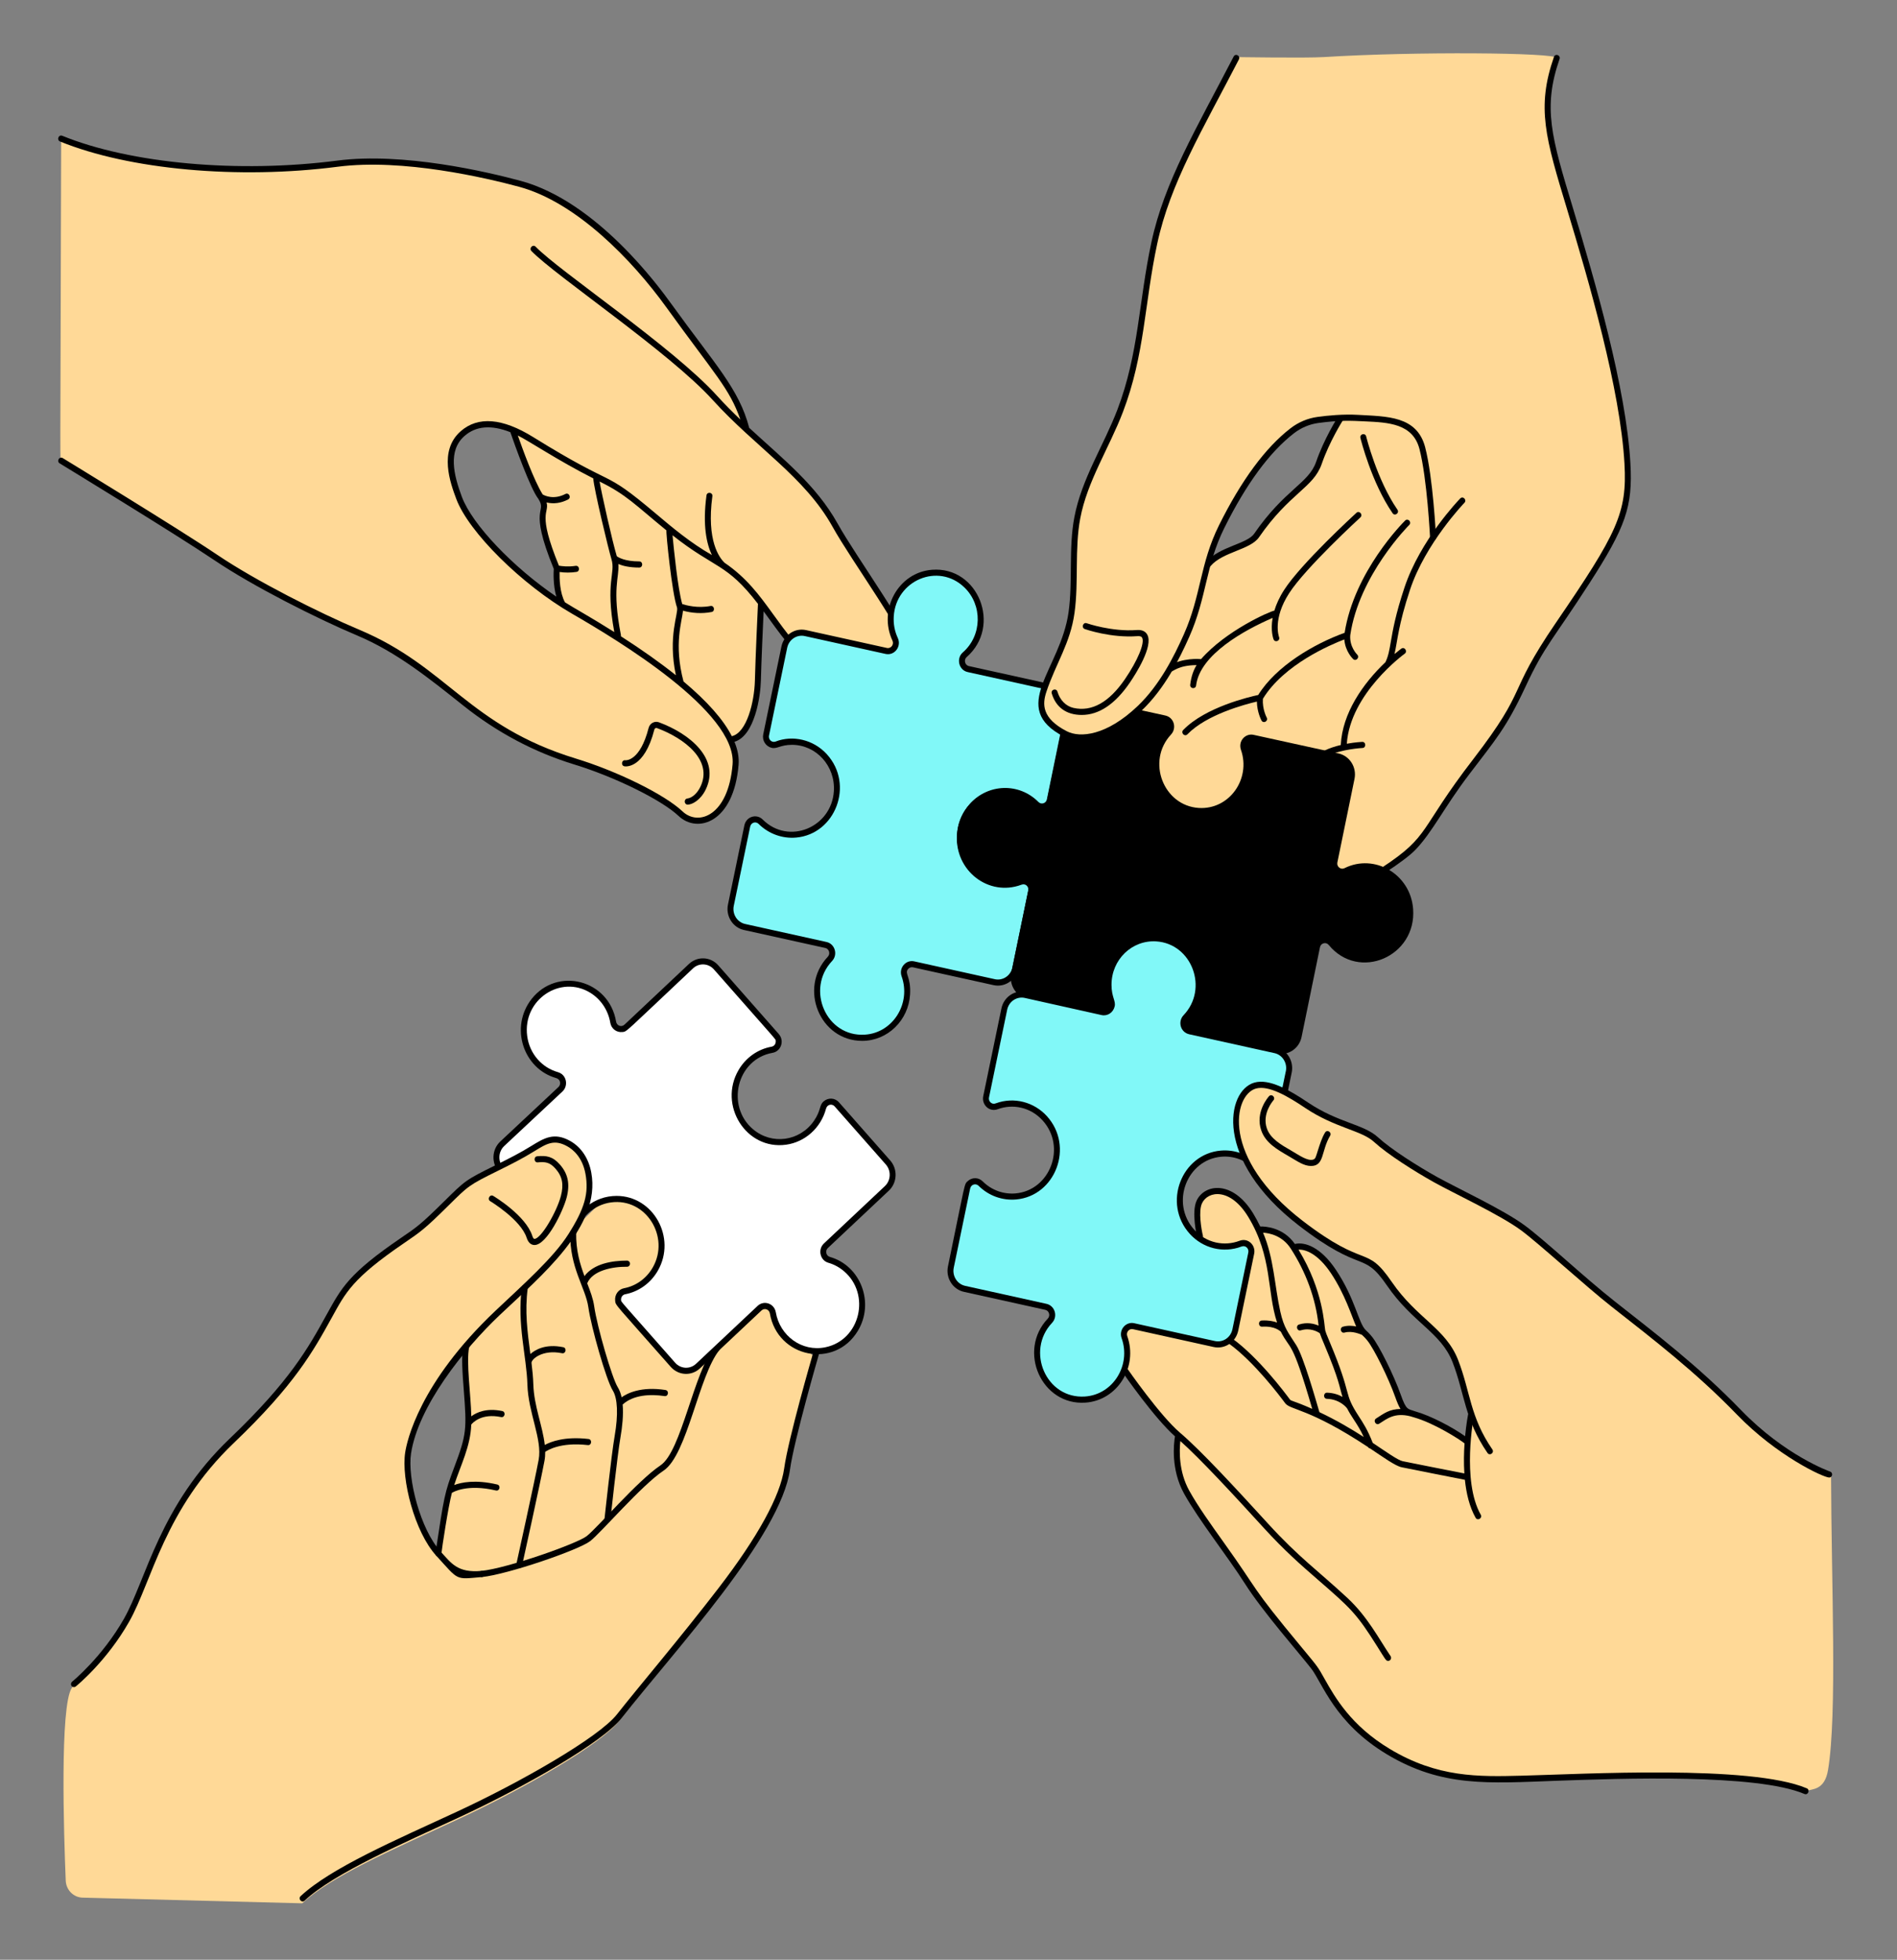 <svg width="153" height="158" viewBox="0 0 153 158" fill="none" xmlns="http://www.w3.org/2000/svg">
<rect x="0" y="0" width="153" height="158" fill="#808080" stroke="none"/>
<path d="M74.465 54.309C72.993 50.612 68.917 45.152 67.351 42.341C65.623 39.24 62.929 37.14 60.209 34.628C60.209 34.487 59.729 32.89 58.904 31.47C57.979 29.876 55.612 26.903 53.967 24.67C53.862 24.528 48.516 16.596 41.931 14.82C38.254 13.829 32.074 12.569 27.224 13.195C19.817 14.151 10.93 13.621 4.934 11.176C4.863 39.168 4.822 37.171 4.95 37.153C5.363 37.404 14.35 42.883 17.393 44.939C20.508 47.043 25.66 49.641 28.894 51.003C35.999 53.995 37.712 58.744 46.386 61.397C49.621 62.386 53.455 64.243 54.893 65.605C56.331 66.967 58.968 65.976 59.326 61.645C59.38 60.994 59.214 60.314 58.882 59.616C61.396 59.032 61.045 56.027 61.131 55.28C61.218 54.523 61.378 48.678 61.378 48.599C62.717 50.359 63.847 52.289 66.178 54.13C68.724 56.141 70.699 57.5 72.498 57.671C74.82 57.892 75.203 56.162 74.466 54.309L74.465 54.309ZM37.021 40.137C36.447 38.596 35.74 36.331 37.31 34.955C38.441 33.964 39.91 34.037 41.462 34.703C42.351 36.97 43.633 40.177 43.633 40.177C43.633 40.177 43.998 40.647 43.815 41.636C43.633 42.624 44.91 45.919 44.91 45.919C44.91 46.599 45.086 47.845 45.208 48.622C41.49 46.209 37.906 42.516 37.021 40.137Z" fill="#FFD997"/>
<path d="M74.687 54.217C73.204 50.485 69.128 45.026 67.561 42.218C65.826 39.105 63.155 37.01 60.426 34.493C59.603 31.335 57.684 29.41 54.135 24.487C53.163 23.14 48.136 16.237 41.99 14.58C39.318 13.859 32.532 12.259 27.192 12.949C19.232 13.977 10.53 13.19 5.02 10.946C4.722 10.828 4.551 11.288 4.844 11.407C10.421 13.681 19.217 14.479 27.251 13.441C32.509 12.763 39.224 14.347 41.868 15.059C46.465 16.3 50.968 20.928 53.745 24.778C57.684 30.238 58.826 31.293 59.714 33.826C59.077 33.218 58.443 32.583 57.825 31.901C54.289 27.996 45.132 21.883 43.203 19.891C42.98 19.66 42.642 20.01 42.865 20.241C44.804 22.243 54.006 28.409 57.475 32.238C60.94 36.065 64.901 38.434 67.146 42.463C68.771 45.375 72.782 50.724 74.244 54.403C74.985 56.266 74.508 57.616 72.518 57.425C70.829 57.263 68.965 56.023 66.321 53.933C62.594 50.991 61.947 47.753 58.444 45.375C58.018 44.974 56.973 43.6 57.454 40.01C57.498 39.685 57.023 39.621 56.98 39.943C56.655 42.363 56.991 43.856 57.416 44.747C55.685 43.761 54.252 42.554 52.866 41.385C48.413 37.631 49.965 39.558 43.002 35.238C40.522 33.702 38.555 33.542 37.158 34.766C35.356 36.345 36.331 38.964 36.8 40.224C37.794 42.892 42.075 47.134 46.149 49.485C49.736 51.556 59.439 57.37 59.086 61.623C58.742 65.795 56.316 66.614 55.054 65.422C53.628 64.071 49.85 62.199 46.455 61.16C37.788 58.507 36.119 53.773 28.987 50.774C25.752 49.413 20.636 46.833 17.526 44.733C14.441 42.65 5.149 36.988 5.057 36.93C4.783 36.767 4.541 37.191 4.813 37.357C4.905 37.413 14.189 43.071 17.263 45.147C20.399 47.265 25.55 49.863 28.805 51.233C32.009 52.58 34.678 54.744 37.375 56.891C40.083 59.047 43.089 60.647 46.319 61.634C49.599 62.638 53.374 64.5 54.731 65.786C56.253 67.224 59.179 66.336 59.569 61.663C59.617 61.08 59.506 60.461 59.237 59.806C60.892 59.303 61.337 56.109 61.367 54.877C61.405 53.349 61.531 50.548 61.589 49.285C62.928 51.108 63.953 52.681 66.034 54.325C68.749 56.469 70.673 57.745 72.478 57.916C74.829 58.142 75.57 56.426 74.689 54.214L74.687 54.217ZM53.751 42.761C53.697 42.899 54.201 47.866 54.605 48.978C54.736 49.453 53.843 51.295 54.513 54.439C53.263 53.441 51.783 52.392 50.075 51.295C50.083 51.26 50.084 51.222 50.077 51.184C49.343 47.431 49.959 46.57 49.875 45.474C50.217 45.618 50.755 45.757 51.556 45.757C51.873 45.757 51.875 45.262 51.557 45.262C50.403 45.262 49.884 44.945 49.747 44.843C49.372 43.594 48.545 39.884 48.357 38.822C50.521 39.877 51.256 40.727 53.751 42.762V42.761ZM37.248 40.048C36.594 38.292 36.109 36.334 37.468 35.145C38.391 34.337 39.63 34.238 41.162 34.845C41.486 35.801 42.795 39.44 43.412 40.206C44.178 41.407 42.555 40.722 44.663 45.862C44.646 46.13 44.601 47.165 44.868 48.101C41.386 45.733 38.087 42.3 37.248 40.048ZM45.567 48.559C45.144 47.792 45.12 46.636 45.133 46.115C45.56 46.177 46.035 46.179 46.493 46.109C46.805 46.065 46.74 45.572 46.424 45.62C45.816 45.713 45.298 45.645 45.078 45.605C43.297 41.239 44.321 41.431 44.084 40.508C44.635 40.641 45.231 40.573 45.819 40.268C46.106 40.117 45.883 39.679 45.604 39.825C44.667 40.31 43.947 39.968 43.77 39.865C43.073 38.758 42.133 36.163 41.764 35.111C42.675 35.557 44.925 37.083 47.849 38.569C47.899 39.415 49.092 44.354 49.312 45.065C49.676 46.249 48.795 46.867 49.545 50.958C47.57 49.713 46.387 49.08 45.566 48.559H45.567ZM60.885 54.868C60.842 56.58 60.237 59.074 59.024 59.353C58.346 58.02 57.045 56.548 55.128 54.941C54.324 51.919 55.012 50.095 55.087 49.234C55.809 49.435 56.615 49.491 57.391 49.341C57.702 49.282 57.615 48.797 57.304 48.856C56.263 49.056 55.333 48.8 55.024 48.699C54.663 47.449 54.339 44.195 54.242 43.155C57.691 45.886 58.581 45.365 61.133 48.685C61.108 49.234 60.931 52.997 60.885 54.867V54.868Z" fill="black"/>
<path d="M56.914 63.664C58.116 61.197 55.667 59.168 53.15 58.234C52.799 58.102 52.411 58.311 52.313 58.688C51.621 61.395 50.468 61.296 50.441 61.293C50.13 61.247 50.057 61.726 50.366 61.781C50.431 61.794 51.958 62.017 52.777 58.815C52.798 58.722 52.898 58.667 52.988 58.7C55.177 59.512 57.536 61.286 56.485 63.442C56.232 63.963 55.821 64.329 55.438 64.377C55.139 64.416 55.169 64.87 55.467 64.87C55.844 64.87 56.513 64.486 56.914 63.663V63.664Z" fill="black"/>
<path d="M85.101 55.492C85.869 55.661 86.365 56.451 86.199 57.249C84.606 64.942 84.703 64.731 84.488 64.926C84.216 65.174 83.833 65.146 83.599 64.907C81.378 62.634 77.622 64.163 77.424 67.326C77.287 69.51 78.962 71.323 81.047 71.323C82.018 71.323 82.341 70.972 82.68 71.059C83.049 71.155 83.242 71.51 83.172 71.852L81.889 78.048C81.723 78.847 80.961 79.357 80.188 79.185L73.685 77.748C73.189 77.637 72.771 78.136 72.945 78.627C73.793 81.009 72.138 83.502 69.781 83.662C66.431 83.89 64.642 79.733 66.941 77.301C67.295 76.927 67.109 76.296 66.615 76.185L60.05 74.734C59.277 74.562 58.783 73.775 58.949 72.976C60.389 66.036 60.256 66.428 60.464 66.237C60.734 65.99 61.114 66.014 61.35 66.249C63.59 68.484 67.299 66.933 67.495 63.798C67.632 61.615 65.957 59.8 63.873 59.8C62.863 59.8 62.639 60.14 62.282 60.047C61.916 59.951 61.724 59.594 61.794 59.256L63.261 52.179C63.427 51.38 64.189 50.87 64.962 51.041L71.482 52.482C72.002 52.599 72.432 52.044 72.198 51.544C71.093 49.166 72.679 46.38 75.194 46.185C78.708 45.911 80.485 50.454 77.818 52.786C77.41 53.143 77.578 53.831 78.1 53.944L85.1 55.492H85.101Z" fill="#81F8F8"/>
<path d="M69.536 83.916C66.114 83.916 64.379 79.66 66.769 77.13C66.991 76.895 66.874 76.498 66.564 76.428L59.999 74.977C59.097 74.778 58.52 73.858 58.714 72.926L60.034 66.552C60.186 65.817 61.027 65.585 61.515 66.072C63.612 68.163 67.071 66.706 67.254 63.784C67.381 61.758 65.835 60.049 63.871 60.049C62.938 60.049 62.668 60.405 62.22 60.288C61.748 60.165 61.457 59.69 61.557 59.204L63.024 52.127C63.217 51.195 64.109 50.6 65.01 50.799L71.529 52.239C71.862 52.313 72.125 51.959 71.98 51.649C70.814 49.157 72.447 46.145 75.172 45.936C78.917 45.648 80.812 50.489 77.967 52.973C77.713 53.196 77.818 53.628 78.145 53.7L85.146 55.247C86.049 55.445 86.624 56.365 86.431 57.298C84.815 65.132 84.942 64.837 84.645 65.107C84.287 65.433 83.764 65.42 83.43 65.08C82.727 64.361 81.754 63.999 80.764 64.081C77.969 64.314 76.625 67.821 78.573 69.968C79.561 71.057 81.02 71.319 82.22 70.86C82.928 70.59 83.546 71.231 83.406 71.9L82.123 78.096C81.93 79.028 81.039 79.623 80.137 79.424L73.635 77.987C73.491 77.956 73.341 78.006 73.244 78.121C72.919 78.505 73.486 78.714 73.4 80.174C73.277 82.255 71.597 83.916 69.536 83.916V83.916ZM60.501 66.656L59.181 73.029C59.043 73.694 59.455 74.351 60.098 74.493L66.662 75.945C67.34 76.095 67.597 76.961 67.112 77.476C64.964 79.753 66.635 83.626 69.765 83.416C72.018 83.266 73.499 80.903 72.719 78.714C72.476 78.034 73.058 77.358 73.733 77.507L80.236 78.944C80.88 79.086 81.516 78.662 81.653 77.997L82.936 71.802C82.996 71.512 82.739 71.195 82.384 71.327C79.737 72.317 77.003 70.197 77.181 67.312C77.39 63.949 81.388 62.305 83.764 64.73C83.978 64.949 84.371 64.868 84.448 64.504L85.963 57.196C86.1 56.541 85.701 55.876 85.045 55.73L78.046 54.183C77.33 54.027 77.099 53.083 77.658 52.596C79.215 51.239 79.26 48.778 77.774 47.352C75.665 45.331 72.254 46.792 72.084 49.7C72.048 50.311 72.157 50.893 72.409 51.433C72.727 52.113 72.147 52.882 71.426 52.721L64.907 51.28C64.263 51.138 63.627 51.563 63.489 52.228L62.023 59.304C61.961 59.6 62.227 59.911 62.571 59.779C63.913 59.261 65.596 59.604 66.692 60.812C68.916 63.261 67.377 67.247 64.212 67.526C63.09 67.625 61.988 67.223 61.181 66.421C60.965 66.205 60.578 66.295 60.5 66.656H60.501Z" fill="black"/>
<path d="M125.557 4.675C123.53 10.514 125.996 12.954 129.524 27.203C130.205 29.955 131.073 34.052 131.258 37.379C131.444 40.707 130.948 42.308 127.975 46.916C125.001 51.523 124.381 51.908 122.831 55.237C121.282 58.564 120.353 59.588 118.308 62.276C114.513 67.267 115.563 67.544 111.579 70.159L104.669 70.934L92.791 65.545L91.569 55.339L96.12 45.65C96.12 45.65 99.729 44.103 100.561 43.758C101.393 43.414 102.448 41.58 103.169 40.892C103.89 40.205 105.888 38.198 105.888 38.198L108.886 32.005C108.886 32.005 99.616 5.403 99.616 4.601C99.616 4.601 105.331 4.692 106.776 4.601C114.103 4.14 125.476 4.237 125.556 4.674L125.557 4.675Z" fill="#FFD997"/>
<path d="M117.771 40.187C117.64 40.321 114.548 43.544 113.278 47.362C112.559 49.52 112.337 50.798 112.176 51.732C112.055 52.432 111.973 52.898 111.745 53.381C109.926 55.111 108.263 57.493 108.139 60.064C107.706 60.166 107.249 60.309 106.841 60.506C106.556 60.646 106.752 61.09 107.045 60.953C108.205 60.389 109.87 60.304 109.886 60.304C110.196 60.297 110.187 59.796 109.864 59.811C109.824 59.813 109.297 59.84 108.625 59.962C108.902 55.902 113.247 52.736 113.291 52.705C113.554 52.523 113.287 52.111 113.024 52.294C113.024 52.294 112.807 52.449 112.471 52.731C112.714 51.707 112.762 50.433 113.731 47.523C114.966 43.815 118.078 40.568 118.11 40.536C118.333 40.309 117.997 39.953 117.771 40.187Z" fill="black"/>
<path d="M131.498 37.367C131.157 31.28 128.631 22.613 126.861 16.767C125.133 11.057 124.417 8.693 125.783 4.757C125.887 4.446 125.438 4.285 125.331 4.59C123.911 8.681 124.641 11.091 126.403 16.914C128.145 22.67 130.683 31.354 131.02 37.394C131.24 41.353 130.438 42.973 125.487 50.211C121.409 56.18 123.382 55.273 118.833 61.192C114.367 66.982 115.414 67.35 111.45 69.951C111.184 70.129 111.442 70.541 111.706 70.369C112.863 69.61 113.727 68.958 114.138 68.533C115.527 67.099 116.453 65.113 118.495 62.43C120.575 59.684 121.465 58.742 123.046 55.344C124.588 52.031 125.245 51.595 128.173 47.054C131.132 42.47 131.692 40.84 131.498 37.366V37.367Z" fill="black"/>
<path d="M109.4 41.344C109.219 41.512 104.945 45.43 103.574 47.554C103.179 48.166 102.932 48.73 102.782 49.23C102.393 49.296 98.871 50.848 96.869 53.14L96.851 53.138C96.79 53.131 95.352 53.005 94.272 53.702C94.069 53.834 94.159 54.16 94.399 54.16C94.621 54.16 95.013 53.628 96.511 53.622C96.28 53.995 96.08 54.492 95.995 55.201C95.955 55.527 96.431 55.589 96.47 55.263C96.774 52.762 100.4 50.782 102.642 49.816C102.46 50.853 102.698 51.498 102.716 51.541C102.832 51.84 103.275 51.666 103.161 51.36C103.138 51.301 102.637 49.898 103.972 47.829C105.308 45.758 109.674 41.756 109.717 41.716C109.957 41.495 109.633 41.129 109.4 41.344Z" fill="black"/>
<path d="M97.29 45.297C98.355 44.062 100.579 43.858 101.152 43.028C103.635 39.438 105.547 38.98 106.151 37.232C106.792 35.377 107.837 33.727 107.881 33.658C108.052 33.387 108.455 33.65 108.282 33.93C108.271 33.947 107.224 35.601 106.603 37.399C105.935 39.333 104.021 39.73 101.543 43.315C100.841 44.331 98.629 44.484 97.649 45.624C97.445 45.861 97.073 45.547 97.289 45.297H97.29Z" fill="black"/>
<path d="M112.319 41.378C110.614 38.898 109.759 35.453 109.723 35.308C109.647 34.99 110.109 34.871 110.187 35.187C110.196 35.222 111.054 38.69 112.707 41.09C112.893 41.359 112.497 41.639 112.318 41.377L112.319 41.378Z" fill="black"/>
<path d="M113.331 41.966C113.162 42.133 109.227 46.069 108.45 51.016C105.963 51.916 102.92 53.704 101.478 56.032C100.808 56.174 97.224 57.001 95.432 58.852C95.208 59.082 95.546 59.432 95.77 59.201C97.312 57.608 100.404 56.788 101.373 56.562C101.383 57.41 101.728 58.058 101.744 58.088C101.901 58.373 102.317 58.132 102.162 57.845C102.157 57.838 101.796 57.16 101.858 56.336C103.542 53.575 107.317 51.974 108.425 51.552C108.495 52.517 109.106 53.108 109.135 53.135C109.366 53.352 109.692 53.001 109.46 52.772C109.454 52.765 108.828 52.151 108.903 51.21C109.61 46.377 113.619 42.364 113.659 42.324C113.887 42.1 113.559 41.74 113.328 41.967L113.331 41.966Z" fill="black"/>
<path d="M113.973 73.283C113.765 70.466 110.849 68.787 108.436 69.995C108.131 70.144 107.793 69.871 107.864 69.529L109.246 62.792C109.437 61.86 108.858 60.942 107.955 60.744L101.101 59.243C100.457 59.103 99.839 59.731 100.091 60.462C100.899 62.793 99.157 65.295 96.678 65.138C93.844 64.953 92.434 61.38 94.451 59.214C94.918 58.712 94.705 57.844 93.983 57.685L87.809 56.334C86.917 56.135 86.02 56.721 85.826 57.665L84.435 64.448C84.37 64.767 83.986 64.891 83.757 64.661C82.187 63.08 79.692 63.18 78.23 64.799C76.004 67.26 77.564 71.313 80.819 71.514C82.18 71.598 82.444 71.025 82.807 71.35C82.918 71.45 82.969 71.605 82.937 71.753L81.558 78.473C81.367 79.404 81.946 80.323 82.848 80.521L88.85 81.836C89.501 81.977 90.12 81.337 89.857 80.609C89.405 79.355 89.67 77.853 90.713 76.838C92.794 74.819 96.186 76.21 96.417 79.09C96.499 80.115 96.149 81.12 95.456 81.847C95.127 82.194 95.117 82.734 95.433 83.103C95.7 83.409 95.403 83.246 102.997 84.931C103.871 85.125 104.78 84.559 104.977 83.601L106.461 76.367C106.53 76.028 106.948 75.919 107.165 76.183C109.596 79.138 114.259 77.118 113.973 73.281V73.283Z" fill="black"/>
<path d="M99.709 4.675C96.57 10.733 94.133 14.769 93.1 19.587C92.069 24.399 92.097 28.536 90.345 33.121C89.238 36.022 87.469 38.682 86.89 41.743C86.415 44.251 86.776 46.853 86.425 49.383C85.769 54.111 81.612 56.947 85.931 59.177C87.755 60.12 90.244 58.703 91.923 57.1C93.602 55.496 94.746 53.387 95.7 51.24C97.104 48.082 96.996 45.543 98.532 42.452C99.882 39.736 101.792 36.607 104.224 34.731C104.827 34.265 105.538 33.964 106.285 33.862C107.117 33.747 108.343 33.628 109.528 33.698L99.71 4.675H99.709Z" fill="#FFD997"/>
<path d="M114.948 36.07C114.285 33.513 111.847 33.582 109.544 33.447C108.335 33.377 107.088 33.499 106.256 33.614C105.471 33.722 104.72 34.038 104.083 34.531C102.06 36.092 100.122 38.718 98.322 42.337C96.768 45.466 96.877 48.009 95.486 51.135C94.685 52.936 93.537 55.222 91.764 56.916C89.259 59.309 87.116 59.51 86.041 58.955C84.007 57.904 84.067 56.762 84.393 55.781C85.161 53.48 86.322 51.874 86.663 49.417C87.013 46.889 86.661 44.252 87.126 41.792C87.692 38.789 89.468 36.098 90.569 33.213C92.34 28.576 92.301 24.455 93.335 19.642C94.38 14.77 96.984 10.471 99.922 4.792C100.069 4.503 99.649 4.27 99.498 4.559C96.442 10.461 93.909 14.662 92.865 19.535C91.835 24.326 91.857 28.481 90.121 33.032C89.013 35.931 87.24 38.595 86.651 41.696C86.172 44.229 86.533 46.855 86.185 49.348C85.539 53.985 81.272 57.048 85.822 59.399C87.823 60.432 90.445 58.849 92.087 57.28C93.923 55.525 95.1 53.185 95.919 51.341C97.337 48.153 97.224 45.628 98.747 42.563C100.511 39.013 102.403 36.444 104.368 34.927C104.941 34.485 105.614 34.201 106.318 34.104C108.078 33.863 109.028 33.918 110.079 33.97C111.983 34.058 113.952 34.149 114.485 36.2C115.104 38.587 115.338 43.301 115.341 43.349C115.359 43.676 115.834 43.651 115.819 43.324C115.809 43.128 115.58 38.509 114.947 36.072L114.948 36.07Z" fill="black"/>
<path d="M87.248 57.64C85.966 57.64 85.153 56.991 84.828 55.908C84.734 55.595 85.193 55.449 85.286 55.762C85.489 56.446 85.973 56.936 86.578 57.072C88.056 57.405 89.453 56.623 90.731 54.754C91.765 53.241 92.344 51.838 92.116 51.413C92.096 51.376 92.035 51.264 91.728 51.288C89.615 51.448 87.581 50.746 87.494 50.716C87.192 50.61 87.351 50.138 87.648 50.247C87.668 50.254 89.679 50.948 91.692 50.794C92.197 50.756 92.427 50.976 92.532 51.168C93.042 52.1 91.582 54.366 91.122 55.039C89.94 56.769 88.639 57.64 87.249 57.64H87.248Z" fill="black"/>
<path d="M51.044 94.389L46.896 98.484C48.204 95.758 47.287 93.41 45.853 92.605C44.402 91.789 43.674 92.622 42.21 93.438C40.453 94.417 39.166 94.923 37.879 95.713C36.981 96.265 35.317 98.205 33.83 99.411C32.344 100.617 28.856 102.412 27.158 105.37C25.46 108.329 24.292 111.18 18.668 116.551C13.044 121.922 11.983 127.84 10.178 131.02C9.331 132.513 8.342 133.74 7.533 134.621C6.572 135.328 5.944 135.847 5.782 136.099C4.822 137.591 5.148 147.889 5.301 151.615C5.333 152.372 5.925 152.972 6.657 152.991L24.377 153.449C26.708 151.27 31.481 149.207 36.921 146.684C42.361 144.161 48.467 140.608 49.909 138.773C54.641 132.755 62.729 124.05 63.451 118.822C63.784 116.413 65.783 109.534 65.783 109.534L51.043 94.39L51.044 94.389ZM32.891 117.535C33.151 115.844 34.388 112.637 37.57 108.908C37.525 109.715 37.499 110.738 37.586 111.505C37.754 112.983 37.923 115.937 37.333 117.24C37.101 117.753 36.395 119.75 36.059 120.964C35.724 122.177 35.306 125.453 35.306 125.453C33.561 123.953 32.598 119.448 32.892 117.536L32.891 117.535Z" fill="#FFD997"/>
<path d="M38.836 126.648C40.967 126.425 46.541 124.448 47.313 123.85C48.184 123.177 51.411 119.383 53.27 118.14C54.964 117.007 55.94 110.637 57.66 108.522C57.864 108.272 58.229 108.591 58.025 108.841C56.368 110.862 55.435 117.283 53.529 118.557C51.725 119.763 48.49 123.557 47.601 124.247C46.68 124.963 40.963 126.927 38.883 127.142C38.588 127.19 38.51 126.683 38.836 126.65V126.648Z" fill="black"/>
<path d="M24.248 152.869C26.677 150.594 31.983 148.316 36.854 146.061C42.064 143.648 48.314 140.051 49.755 138.219C51.473 136.033 54.847 132.075 57.968 128.015C61.117 123.919 62.942 120.59 63.246 118.388C63.578 115.989 65.504 109.346 65.585 109.063C65.676 108.75 66.135 108.893 66.043 109.205C66.023 109.273 64.046 116.095 63.719 118.457C62.97 123.859 54.481 132.991 50.124 138.53C48.582 140.49 42.234 144.104 37.048 146.511C32.563 148.592 26.962 150.996 24.567 153.234C24.336 153.45 24.014 153.088 24.248 152.869H24.248Z" fill="black"/>
<path d="M50.539 82.784C50.134 83.165 49.542 82.909 49.459 82.416C48.927 79.233 45.009 78.227 43.071 80.684C41.404 82.798 42.401 85.962 44.927 86.677C45.474 86.833 45.56 87.483 45.208 87.815L40.508 92.216C39.922 92.766 39.88 93.702 40.413 94.307L45.13 99.658C45.356 99.915 45.748 99.961 46.037 99.709C46.31 99.471 46.201 99.047 46.769 98.228C47.983 96.477 50.386 96.128 52.025 97.514C54.378 99.503 53.439 103.524 50.376 104.1C50.055 104.161 49.813 104.469 49.852 104.839C49.883 105.126 49.677 104.816 54.276 110.034C54.809 110.638 55.716 110.681 56.301 110.131L61.265 105.462C61.642 105.111 62.244 105.323 62.334 105.838C62.917 109.199 67.232 110.085 68.995 107.155C70.243 105.083 69.248 102.248 66.875 101.568C66.383 101.427 66.242 100.785 66.613 100.435L71.531 95.81C72.116 95.26 72.158 94.323 71.625 93.719L67.494 89.033C67.267 88.775 66.873 88.729 66.585 88.985C66.315 89.224 66.421 89.676 65.842 90.511C64.628 92.263 62.225 92.612 60.586 91.227C58.221 89.229 59.181 85.182 62.274 84.632C62.597 84.575 62.842 84.269 62.805 83.897C62.776 83.605 62.879 83.804 57.759 77.992C57.229 77.391 56.323 77.341 55.734 77.895L50.539 82.783V82.784Z" fill="white"/>
<path d="M71.686 95.997C72.369 95.356 72.421 94.264 71.797 93.556L67.667 88.871C67.342 88.501 66.796 88.472 66.422 88.801C66.057 89.124 66.233 89.516 65.643 90.372C64.497 92.021 62.253 92.326 60.732 91.04C58.529 89.178 59.414 85.395 62.309 84.881C62.987 84.762 63.297 83.916 62.803 83.355L57.932 77.829C57.311 77.124 56.255 77.07 55.569 77.714L50.374 82.602C50.11 82.852 49.744 82.68 49.692 82.375C49.123 78.969 44.94 77.924 42.884 80.529C41.088 82.81 42.203 86.17 44.862 86.918C45.221 87.021 45.261 87.43 45.046 87.634L40.345 92.035C39.663 92.676 39.614 93.771 40.234 94.476L44.952 99.827C45.399 100.332 46.257 100.184 46.46 99.447C46.812 98.172 47.873 97.133 49.275 96.941C52.099 96.555 54.063 99.722 52.643 102.192C52.14 103.069 51.298 103.677 50.333 103.859C49.874 103.947 49.564 104.38 49.615 104.867C49.655 105.268 49.539 105.024 54.099 110.201C54.715 110.9 55.772 110.962 56.456 110.318L61.42 105.65C61.659 105.427 62.037 105.565 62.092 105.885C62.702 109.458 67.312 110.417 69.192 107.29C70.552 105.031 69.415 102.038 66.932 101.334C66.62 101.242 66.534 100.839 66.767 100.621L71.685 95.996L71.686 95.997ZM71.447 93.884C71.898 94.399 71.847 95.179 71.368 95.627L66.451 100.252C65.936 100.741 66.144 101.617 66.811 101.807C67.263 101.937 67.682 102.162 68.054 102.474C70.257 104.325 69.388 108.038 66.572 108.619C64.666 109.012 62.892 107.687 62.571 105.796C62.448 105.09 61.62 104.8 61.106 105.281L56.141 109.949C55.655 110.407 54.898 110.37 54.455 109.868C49.833 104.626 50.109 104.984 50.092 104.815C50.069 104.587 50.211 104.387 50.422 104.346C51.523 104.137 52.482 103.445 53.057 102.445C54.579 99.797 52.703 96.416 49.733 96.416C47.922 96.416 46.455 97.656 45.999 99.306C45.897 99.674 45.503 99.711 45.306 99.489L40.589 94.137C40.144 93.635 40.18 92.853 40.666 92.395L45.367 87.995C45.858 87.53 45.711 86.638 44.987 86.435C43.736 86.082 42.711 84.988 42.519 83.521C42.14 80.6 45.21 78.56 47.612 80.041C48.465 80.568 49.051 81.448 49.221 82.453C49.301 82.932 49.721 83.255 50.195 83.204C50.58 83.165 50.291 83.344 55.893 78.073C56.383 77.612 57.139 77.654 57.579 78.155C62.886 84.193 62.548 83.745 62.564 83.917C62.587 84.147 62.443 84.348 62.23 84.386C61.12 84.584 60.147 85.271 59.563 86.276C57.92 89.104 60.169 92.731 63.396 92.288C64.923 92.08 66.206 90.942 66.622 89.385C66.724 89.015 67.12 88.974 67.316 89.198L71.447 93.883V93.884Z" fill="black"/>
<path d="M5.967 135.774C5.967 135.774 8.406 133.803 10.21 130.624C12.013 127.446 13.074 121.527 18.7 116.155C24.324 110.785 25.491 107.934 27.19 104.974C28.888 102.016 32.377 100.22 33.862 99.015C35.348 97.809 37.012 95.869 37.91 95.318C39.197 94.527 40.484 94.021 42.242 93.042C43.705 92.227 44.434 91.394 45.884 92.211C46.612 92.621 47.245 93.417 47.461 94.592C47.769 96.273 47.374 97.554 46.052 99.637C44.851 101.532 42.564 103.556 40.138 105.853C35.044 110.676 33.24 115.06 32.921 117.142C32.602 119.224 33.663 123.39 35.362 125.252C25.043 130.288 5.968 135.774 5.968 135.774H5.967Z" fill="#FFD997"/>
<path d="M5.965 136.017C5.723 136.017 5.648 135.721 5.817 135.581C5.841 135.562 8.244 133.598 10.003 130.498C11.809 127.314 12.854 121.401 18.536 115.974C23.385 111.342 24.878 108.644 26.318 106.034C27.539 103.823 28.107 102.693 32.324 99.814C33.629 98.923 33.91 98.744 35.803 96.874C37.535 95.162 37.542 95.141 39.969 93.939C41.071 93.393 41.874 92.992 42.855 92.388C43.881 91.757 44.691 91.256 45.995 91.991C46.878 92.489 47.481 93.395 47.69 94.543C48.488 98.906 43.659 102.841 40.294 106.032C37.363 108.81 33.731 113.394 33.152 117.177C32.847 119.174 33.903 123.298 35.53 125.08C36.408 126.04 36.898 126.825 38.835 126.649C39.153 126.62 39.193 127.114 38.882 127.141C36.676 127.336 37.044 127.457 35.181 125.418C33.439 123.51 32.35 119.247 32.68 117.098C32.815 116.215 33.8 111.503 39.971 105.666C42.211 103.547 44.629 101.417 45.847 99.496C47.16 97.426 47.506 96.199 47.219 94.633C46.972 93.284 46.202 92.668 45.764 92.423C44.7 91.825 44.097 92.196 43.099 92.811C42.132 93.406 41.326 93.814 40.175 94.383C37.796 95.559 37.795 95.586 36.134 97.229C34.229 99.112 33.912 99.317 32.587 100.223C28.406 103.078 27.891 104.181 26.733 106.275C25.273 108.918 23.762 111.65 18.86 116.332C13.254 121.685 12.252 127.506 10.415 130.744C8.608 133.927 6.212 135.884 6.111 135.966C6.067 136.001 6.015 136.019 5.964 136.019L5.965 136.017Z" fill="black"/>
<path d="M43.108 100.375C42.934 100.375 42.639 100.295 42.476 99.791C42.003 98.329 39.568 96.86 39.544 96.846C39.27 96.684 39.51 96.253 39.785 96.418C39.891 96.482 42.401 97.996 42.931 99.635C42.96 99.728 43.022 99.883 43.107 99.881C43.641 99.873 44.907 97.692 45.238 96.422C45.483 95.482 45.355 94.842 44.795 94.211C44.349 93.709 43.996 93.652 43.376 93.712C43.059 93.742 43.018 93.25 43.331 93.22C44.067 93.15 44.574 93.231 45.148 93.877C45.815 94.63 45.986 95.454 45.701 96.552C45.429 97.595 44.112 100.376 43.107 100.376L43.108 100.375Z" fill="black"/>
<path d="M53.669 112.064C51.705 111.762 50.596 112.323 50.135 112.654C50.068 112.345 49.967 112.067 49.822 111.836C49.364 111.108 48.158 106.965 47.924 105.317C47.839 104.708 47.608 104.101 47.361 103.462C47.791 102.424 49.405 102.114 50.571 102.128C50.701 102.137 50.812 102.021 50.813 101.884C50.815 101.746 50.708 101.633 50.577 101.633C49.349 101.633 47.892 101.879 47.139 102.881C46.779 101.91 46.442 100.803 46.47 99.384C46.474 99.054 45.998 99.052 45.991 99.375C45.936 102.221 47.227 103.808 47.452 105.388C47.677 106.981 48.893 111.265 49.422 112.104C49.815 112.73 49.871 114.063 49.576 115.763C49.312 117.281 48.778 122.245 48.756 122.455C48.719 122.79 49.198 122.827 49.232 122.511C49.238 122.46 49.787 117.353 50.047 115.852C50.186 115.052 50.294 114.083 50.22 113.234C51.079 112.453 52.454 112.378 53.599 112.555C53.912 112.603 53.982 112.114 53.669 112.065V112.064Z" fill="black"/>
<path d="M40.508 113.761C39.249 113.5 38.448 113.861 38.012 114.186C37.974 112.4 37.59 109.837 37.838 108.61C37.902 108.29 37.433 108.19 37.369 108.51C37.197 109.366 37.299 110.688 37.406 112.086C37.647 115.206 37.639 115.638 36.646 118.266C35.84 120.407 35.827 120.578 35.122 125.219C35.076 125.543 35.553 125.617 35.597 125.285C35.649 124.77 36.148 121.496 36.446 120.355C36.468 120.348 36.488 120.339 36.508 120.326C36.518 120.319 37.649 119.613 39.998 120.165C40.305 120.235 40.412 119.757 40.102 119.683C38.32 119.264 37.18 119.52 36.632 119.727C37.154 118.119 37.95 116.612 38.008 114.853C38.127 114.703 38.828 113.919 40.412 114.246C40.722 114.312 40.817 113.825 40.506 113.762L40.508 113.761Z" fill="black"/>
<path d="M47.463 116.014C45.547 115.791 44.422 116.229 43.938 116.496C43.768 114.958 43.065 113.36 43.015 111.609C42.999 111.052 42.941 110.482 42.869 109.891C42.833 109.594 43.746 108.771 45.331 109.099C45.637 109.164 45.737 108.678 45.425 108.614C44 108.319 43.162 108.821 42.776 109.164C42.536 107.353 42.318 105.718 42.562 103.864C42.606 103.542 42.131 103.472 42.088 103.797C41.693 106.8 42.472 109.333 42.537 111.624C42.602 113.905 43.752 116.047 43.444 117.693C43.127 119.399 41.659 126.048 41.643 126.114C41.574 126.428 42.034 126.551 42.107 126.221C42.122 126.154 43.593 119.498 43.912 117.784C43.957 117.546 43.975 117.302 43.973 117.053C44.107 116.956 45.166 116.244 47.41 116.506C47.724 116.543 47.778 116.051 47.464 116.014H47.463Z" fill="black"/>
<path d="M145.628 144.405C141.036 142.46 127.103 143.318 123.338 143.395C119.573 143.472 116.11 143.706 111.969 141.217C107.827 138.728 106.849 135.539 105.945 134.372C105.041 133.204 102.03 129.783 100.599 127.526C99.169 125.271 96.91 122.472 95.706 120.293C94.501 118.115 95.028 115.705 95.028 115.705C91.813 112.244 93.086 113.79 89.418 108.794C89.418 108.794 90.962 101.856 96.772 99.879C96.772 99.879 96.37 97.729 96.605 97.105C96.839 96.48 97.646 95.787 98.921 96.133C100.197 96.481 101.44 99.047 101.44 99.047C101.44 99.047 103.454 99.186 104.395 100.573C104.395 100.573 106.007 100.331 107.249 102.065C108.492 103.8 109.734 107.06 109.734 107.06C109.734 107.06 111.144 108.621 111.48 109.522C111.816 110.424 113.294 113.719 113.294 113.719C113.294 113.719 117.19 115.211 118.331 116.112C118.331 116.112 119.238 112.713 119.608 112.123C119.978 111.534 147.681 118.921 147.681 118.921C147.704 127.734 148.186 138.173 147.439 142.693C147.162 144.367 146.165 144.209 145.628 144.402L145.628 144.405Z" fill="#FFD997"/>
<path d="M95.963 83.148C95.44 83.034 95.28 82.389 95.626 82.025C97.816 79.722 96.337 75.851 93.27 75.654C90.623 75.483 88.728 78.182 89.632 80.701C89.828 81.248 89.367 81.702 88.9 81.599L82.7 80.215C81.926 80.043 81.165 80.553 80.998 81.352L79.531 88.429C79.462 88.767 79.653 89.124 80.019 89.22C80.367 89.311 80.629 88.973 81.61 88.973C83.695 88.973 85.369 90.788 85.233 92.972C85.038 96.106 81.327 97.657 79.088 95.421C78.853 95.187 78.471 95.164 78.201 95.41C77.995 95.6 78.117 95.257 76.687 102.149C76.521 102.948 77.014 103.735 77.788 103.907L84.352 105.358C84.847 105.468 85.032 106.1 84.678 106.474C82.376 108.909 84.177 113.061 87.519 112.835C89.881 112.676 91.529 110.176 90.683 107.8C90.508 107.309 90.927 106.81 91.422 106.921L97.925 108.358C98.699 108.53 99.46 108.02 99.627 107.221L100.91 101.025C100.979 100.685 100.787 100.325 100.417 100.232C100.064 100.143 99.782 100.496 98.785 100.496C96.7 100.496 95.026 98.682 95.162 96.499C95.357 93.351 99.103 91.8 101.337 94.08C101.57 94.318 101.954 94.346 102.226 94.099C102.447 93.898 102.348 94.091 103.937 86.422C104.102 85.624 103.608 84.835 102.834 84.665L95.963 83.148Z" fill="#81F8F8"/>
<path d="M102.891 84.422L96.02 82.905C95.669 82.831 95.591 82.422 95.801 82.201C98.151 79.73 96.531 75.616 93.29 75.408C90.456 75.226 88.45 78.118 89.412 80.789C89.537 81.149 89.24 81.422 88.955 81.36L82.754 79.975C81.851 79.776 80.961 80.371 80.768 81.303L79.301 88.38C79.164 89.045 79.77 89.685 80.478 89.425C81.673 88.983 83.109 89.251 84.088 90.329C86.04 92.481 84.68 95.968 81.915 96.214C80.931 96.301 79.963 95.948 79.259 95.245C78.922 94.91 78.401 94.902 78.046 95.228C77.754 95.493 77.877 95.241 76.457 102.099C76.264 103.031 76.84 103.95 77.742 104.15L84.306 105.601C84.615 105.671 84.733 106.068 84.512 106.303C82.037 108.912 84.004 113.331 87.544 113.082C90.115 112.907 91.806 110.212 90.916 107.715C90.806 107.403 91.07 107.091 91.38 107.161L97.883 108.598C98.786 108.796 99.677 108.203 99.869 107.271L101.153 101.076C101.294 100.404 100.671 99.766 99.969 100.035C98.756 100.496 97.305 100.227 96.321 99.143C94.373 96.996 95.718 93.49 98.512 93.256C99.503 93.173 100.475 93.537 101.178 94.255C101.511 94.596 102.033 94.609 102.393 94.282C102.69 94.013 102.561 94.319 104.18 86.473C104.374 85.535 103.791 84.619 102.892 84.422H102.891ZM103.706 86.368C102.049 94.325 102.198 93.793 102.072 93.91C101.905 94.063 101.663 94.059 101.51 93.903C100.707 93.085 99.6 92.668 98.469 92.763C95.286 93.03 93.739 97.027 95.966 99.481C97.01 100.63 98.645 101.062 100.13 100.499C100.481 100.369 100.744 100.679 100.682 100.974L99.399 107.17C99.258 107.846 98.62 108.258 97.98 108.117L91.477 106.68C90.801 106.531 90.222 107.208 90.463 107.887C91.24 110.059 89.775 112.436 87.508 112.589C84.374 112.803 82.708 108.914 84.854 106.649C85.339 106.135 85.084 105.269 84.405 105.119L77.841 103.667C77.197 103.525 76.786 102.868 76.924 102.203L78.244 95.83C78.325 95.458 78.721 95.396 78.923 95.597C79.728 96.4 80.833 96.802 81.954 96.703C85.127 96.422 86.656 92.434 84.436 89.986C83.401 88.848 81.782 88.414 80.314 88.954C79.984 89.087 79.703 88.784 79.766 88.479L81.233 81.402C81.371 80.737 82.007 80.313 82.65 80.455L88.851 81.838C89.324 81.94 89.785 81.635 89.9 81.144C90.011 80.686 89.647 80.402 89.647 79.399C89.644 77.368 91.294 75.771 93.257 75.896C96.137 76.081 97.494 79.714 95.457 81.849C94.978 82.354 95.2 83.228 95.919 83.386L102.79 84.904C103.449 85.051 103.844 85.718 103.708 86.37L103.706 86.368Z" fill="black"/>
<path d="M145.718 144.175C141.18 142.254 127.645 143.036 122.704 143.16C119.226 143.248 115.941 143.317 112.09 141.002C108.957 139.12 107.675 136.847 106.826 135.343C106.272 134.361 106.339 134.445 104.966 132.793C100.689 127.642 101.701 128.541 98.696 124.348C97.67 122.911 96.606 121.426 95.913 120.172C95.06 118.632 95.115 116.945 95.199 116.179C96.859 117.66 99.53 120.556 101.933 123.188C103.609 125.025 104.9 126.148 106.268 127.338C108.953 129.669 109.406 130.074 111.08 132.74C111.739 133.788 111.782 133.906 111.957 133.906C112.142 133.906 112.266 133.687 112.153 133.517C111.179 132.072 110.299 130.341 108.666 128.822C106.303 126.631 104.754 125.556 102.28 122.847C99.71 120.032 96.831 116.912 95.186 115.521C93.573 114.155 90.958 110.391 90.931 110.352C90.75 110.087 90.358 110.371 90.542 110.639C90.649 110.793 93.103 114.331 94.766 115.801C94.669 116.375 94.421 118.469 95.498 120.417C96.679 122.549 99.011 125.476 100.399 127.662C101.846 129.945 104.806 133.299 105.758 134.525C106.652 135.681 107.642 138.902 111.848 141.429C116.29 144.099 120.043 143.772 125.524 143.569C130.758 143.381 141.647 142.987 145.537 144.633C145.836 144.757 146.006 144.292 145.718 144.172V144.175Z" fill="black"/>
<path d="M97.017 99.619C96.894 99.112 96.644 97.652 96.945 97.013C97.426 95.988 99.241 95.745 100.675 98.107C102.635 101.336 102.168 104.094 103 106.624C102.708 106.517 102.303 106.433 101.767 106.463C101.453 106.481 101.474 106.973 101.793 106.958C102.858 106.896 103.225 107.315 103.301 107.358C104.11 108.959 104.149 107.79 105.837 113.586C104.261 112.89 104.137 112.97 104.032 112.824C103.627 112.274 101.501 109.443 99.39 107.915C99.132 107.728 98.855 108.129 99.115 108.32C101.167 109.807 103.253 112.583 103.65 113.124C104.065 113.692 105.572 113.509 110.337 116.666C110.376 116.729 110.438 116.77 110.508 116.779C111.56 117.481 112.534 118.187 113.049 118.293C114.033 118.497 117.685 119.213 118.149 119.304C118.263 120.403 118.518 121.491 119.014 122.365C119.173 122.644 119.587 122.395 119.426 122.115C117.88 119.394 118.864 114.191 118.874 114.138C118.938 113.818 118.466 113.72 118.405 114.041C118.39 114.118 118.26 114.805 118.166 115.79C117.196 115.101 115.451 114.154 114.14 113.785C113.547 113.571 113.429 113.725 112.974 112.438C112.418 110.869 111.224 108.467 110.653 107.765C110.427 107.488 110.277 107.35 110.168 107.25C109.554 106.687 109.341 104.766 107.746 102.376C106.514 100.529 105.229 100.099 104.437 100.292C103.496 98.937 102.033 98.872 101.641 98.881C101.468 98.521 101.277 98.166 101.081 97.843C99.419 95.106 97.145 95.447 96.514 96.795C96.077 97.728 96.532 99.655 96.551 99.737C96.63 100.055 97.091 99.937 97.017 99.618V99.619ZM107.352 102.658C108.49 104.365 109.02 106.124 109.38 106.941C109.078 106.878 108.7 106.851 108.317 106.959C108.014 107.043 108.136 107.521 108.443 107.435C109.08 107.256 109.766 107.594 109.843 107.615C109.946 107.709 110.082 107.834 110.286 108.084C110.82 108.741 111.992 111.11 112.523 112.609C112.683 113.059 112.813 113.369 112.955 113.593C112.05 113.607 111.626 113.953 110.989 114.36C110.721 114.531 110.971 114.951 111.243 114.778C111.879 114.372 112.481 113.868 113.741 114.181C113.861 114.221 114.051 114.276 114.061 114.277C115.659 114.732 117.719 116.037 118.12 116.369C118.07 117.099 118.051 117.938 118.106 118.791C117.302 118.633 114.061 117.998 113.144 117.808C112.737 117.724 111.847 117.08 110.717 116.329C110.31 115.283 109.931 114.704 109.594 114.189C108.282 112.177 109.143 112.695 107.255 108.216C106.935 107.456 106.96 107.5 106.885 107.262C106.8 106.854 106.745 104.053 104.729 100.75C105.308 100.717 106.306 101.091 107.352 102.658V102.658ZM104.108 100.668C105.299 102.515 106.119 104.642 106.349 106.875C105.984 106.716 105.428 106.58 104.776 106.782C104.476 106.875 104.608 107.348 104.914 107.255C105.672 107.021 106.264 107.361 106.448 107.487C106.508 107.681 106.636 107.984 106.816 108.412C108.036 111.308 108.016 111.789 108.278 112.618C107.965 112.444 107.551 112.297 107.037 112.281C106.723 112.27 106.702 112.764 107.021 112.775C108.065 112.808 108.601 113.485 108.623 113.514C108.74 113.664 108.625 113.59 109.199 114.465C109.444 114.838 109.71 115.247 109.995 115.855C109 115.217 107.806 114.506 106.415 113.85C106.109 112.812 105.137 109.391 104.557 108.465C103.899 107.426 103.561 107.085 103.259 105.736C102.795 103.638 102.74 101.407 101.869 99.38C102.373 99.412 103.426 99.61 104.108 100.668L104.108 100.668Z" fill="black"/>
<path d="M140.265 113.873C136.633 110.121 132.639 107.121 130.096 105.12C127.553 103.12 124.527 100.243 122.833 98.992C121.139 97.742 117.386 95.992 115.811 95.115C114.236 94.24 112.057 92.865 110.968 91.865C109.878 90.865 107.821 90.739 105.4 89.113C102.978 87.487 101.042 86.612 100.073 88.612C99.105 90.613 99.71 94.615 104.916 98.616C110.121 102.616 110 100.491 112.057 103.493C114.115 106.493 116.415 107.244 117.383 109.744C118.352 112.245 118.352 114.371 120.167 116.996L147.528 118.874C147.528 118.874 143.896 117.624 140.265 113.872L140.265 113.873Z" fill="#FFD997"/>
<path d="M105.746 94.003C105.153 94.003 104.656 93.631 103.942 93.216C102.983 92.659 102.074 92.141 101.726 91.14C101.21 89.658 102.302 88.433 102.35 88.381C102.567 88.144 102.914 88.48 102.699 88.719C102.684 88.736 101.763 89.781 102.177 90.973C102.463 91.799 103.294 92.278 104.175 92.785C104.757 93.119 105.472 93.643 105.926 93.483C106.109 93.419 106.122 93.28 106.3 92.727C106.451 92.256 106.62 91.72 106.87 91.308C107.038 91.029 107.442 91.291 107.277 91.568C106.551 92.782 106.829 94.002 105.746 94.002L105.746 94.003Z" fill="black"/>
<path d="M147.528 119.12C147.069 119.12 143.31 117.371 140.094 114.049C136.738 110.584 133.338 107.982 129.949 105.319C127.932 103.734 124.088 100.227 122.69 99.196C121.005 97.952 117.273 96.214 115.695 95.336C114.04 94.414 111.886 93.044 110.807 92.052C109.803 91.131 107.656 90.928 105.267 89.323C103.877 88.39 102.317 87.473 101.294 87.761C99.481 88.269 98.422 93.321 105.056 98.419C110.242 102.405 110.136 100.266 112.252 103.351C114.288 106.319 116.608 107.081 117.606 109.654C118.6 112.222 118.553 114.227 120.362 116.853C120.547 117.122 120.155 117.405 119.973 117.141C118.117 114.447 118.131 112.34 117.161 109.837C116.22 107.408 113.933 106.659 111.862 103.636C109.891 100.761 109.939 102.788 104.772 98.815C97.852 93.493 98.913 87.915 101.17 87.282C102.371 86.944 103.976 87.863 105.529 88.907C107.93 90.519 109.984 90.631 111.127 91.68C112.177 92.645 114.292 93.991 115.923 94.899C117.503 95.777 121.256 97.526 122.97 98.791C124.665 100.042 127.688 102.911 130.241 104.924C133.507 107.499 136.957 110.107 140.434 113.698C143.98 117.36 147.568 118.628 147.604 118.64C147.86 118.728 147.799 119.121 147.528 119.121V119.12Z" fill="black"/>
</svg>

